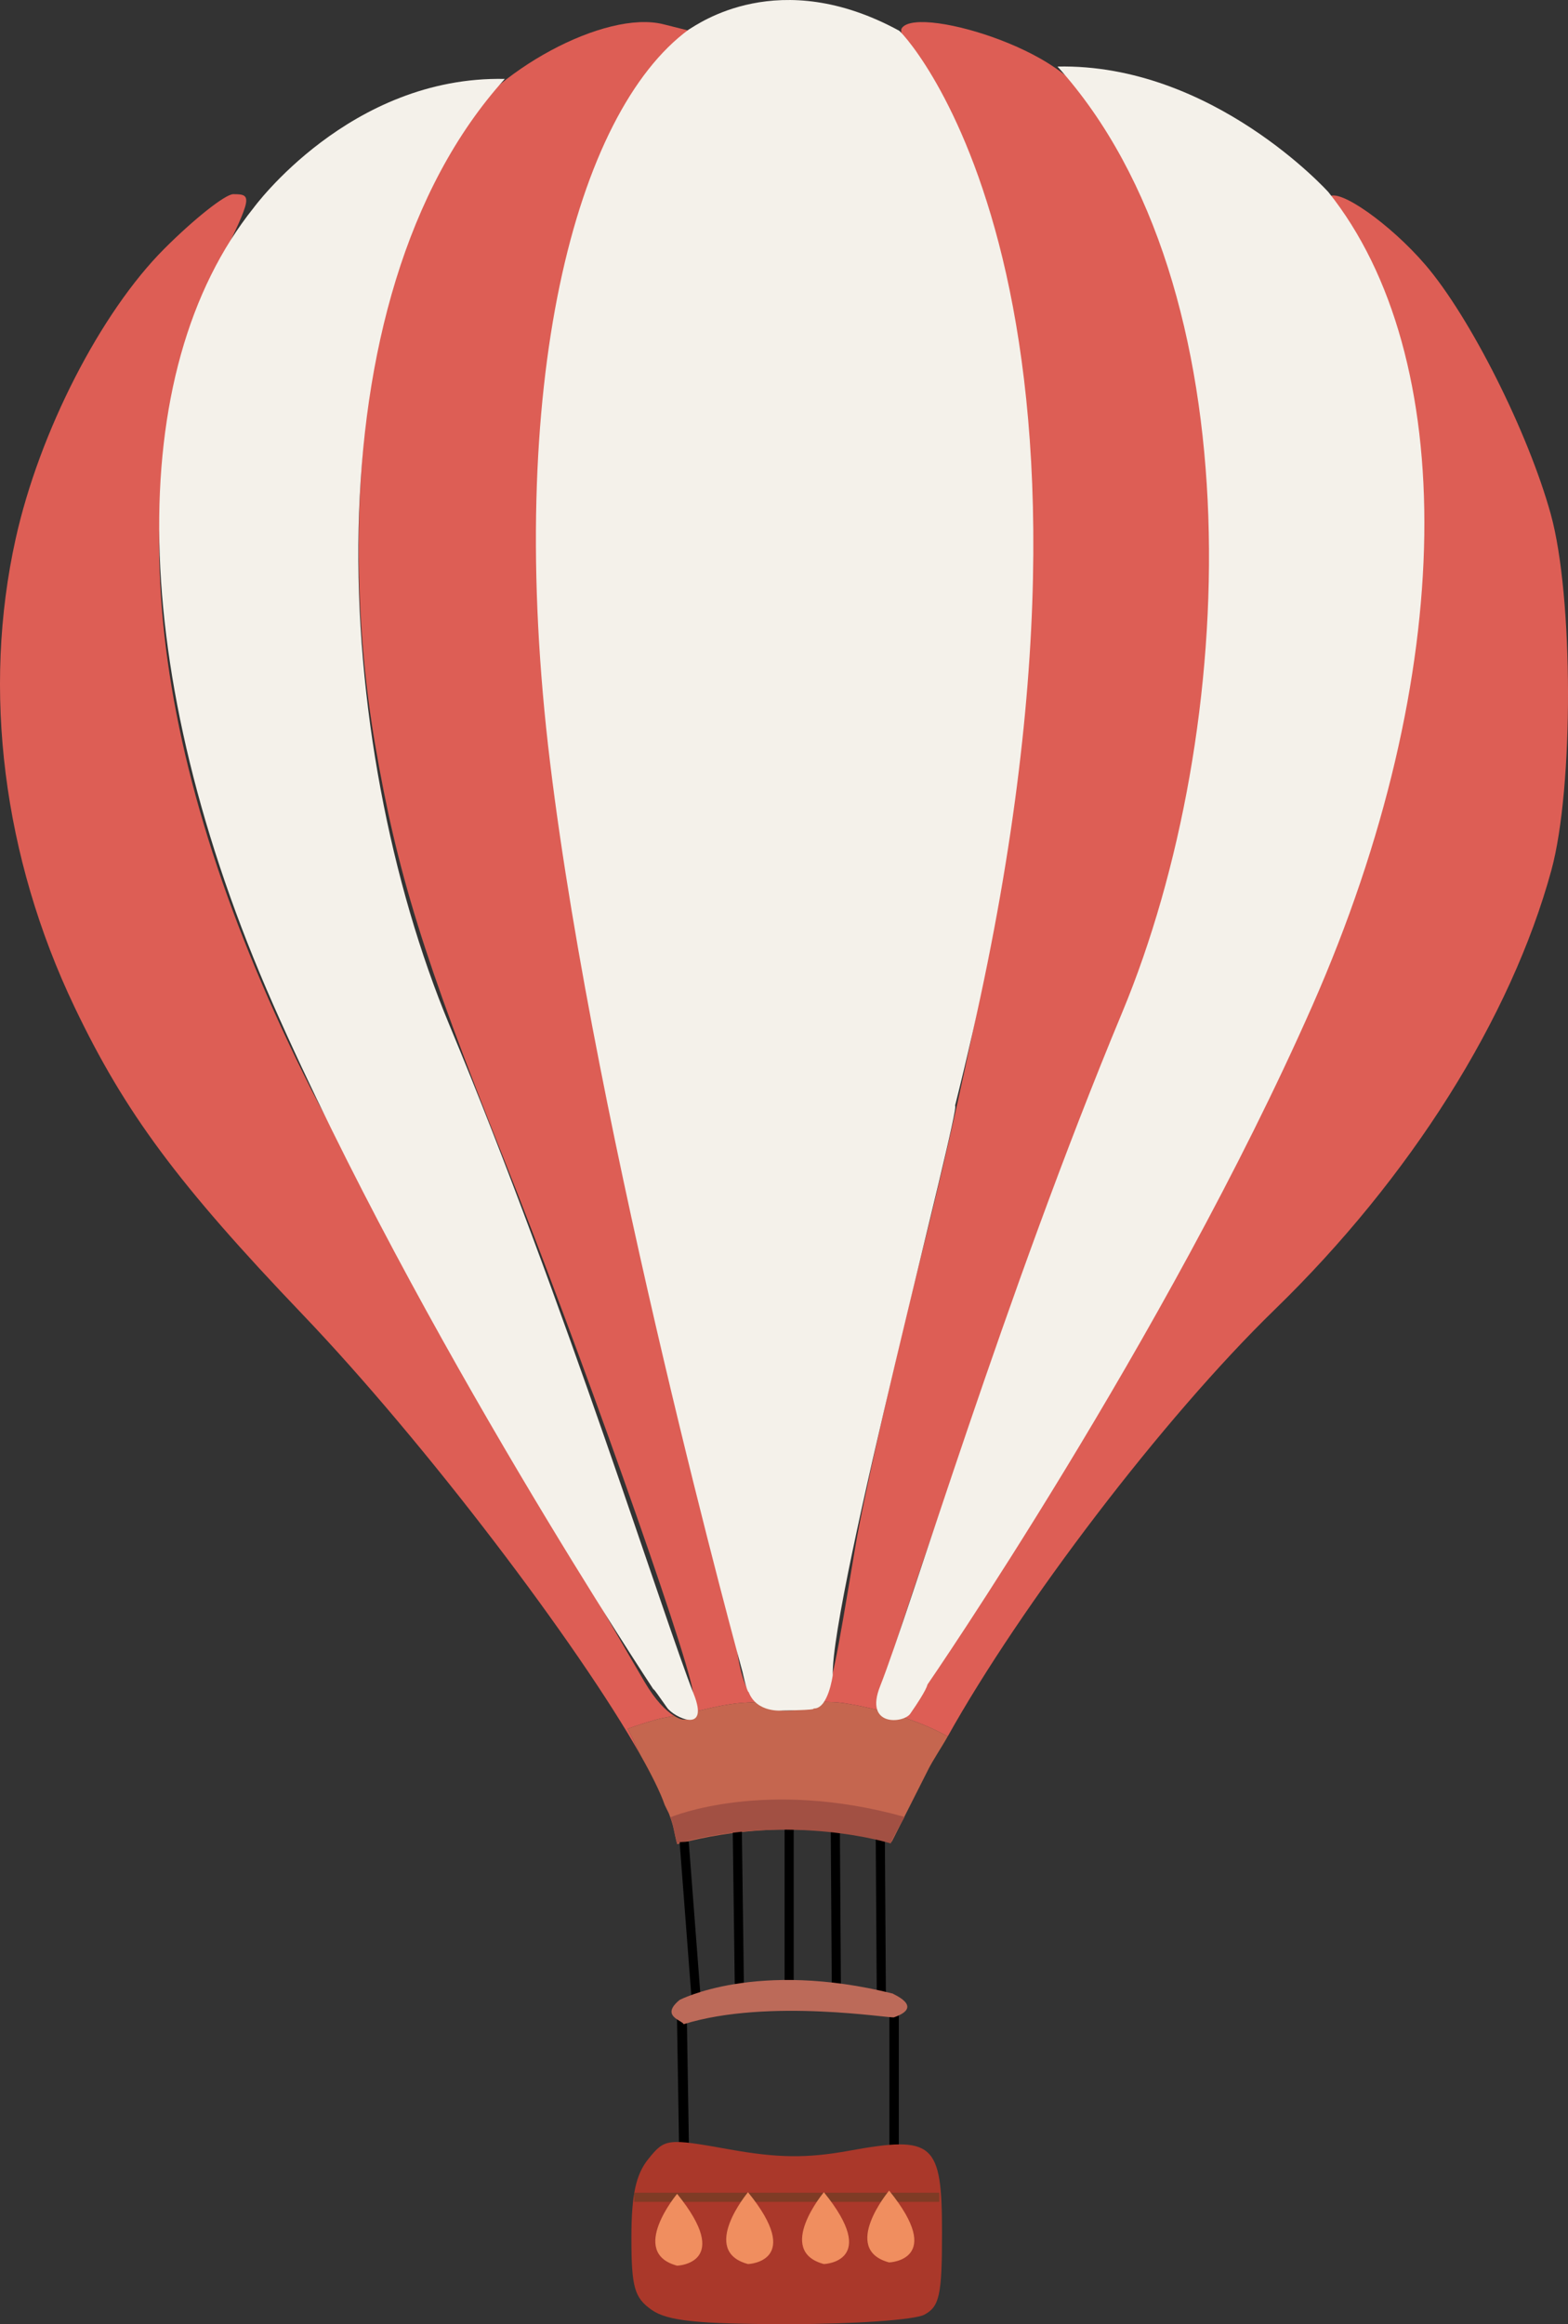 <?xml version="1.0" encoding="UTF-8" standalone="no"?>
<!-- Created with Inkscape (http://www.inkscape.org/) -->

<svg
   xmlns:dc="http://purl.org/dc/elements/1.1/"
   xmlns:cc="http://creativecommons.org/ns#"
   xmlns:rdf="http://www.w3.org/1999/02/22-rdf-syntax-ns#"
   xmlns:svg="http://www.w3.org/2000/svg"
   xmlns="http://www.w3.org/2000/svg"
   xmlns:sodipodi="http://sodipodi.sourceforge.net/DTD/sodipodi-0.dtd"
   xmlns:inkscape="http://www.inkscape.org/namespaces/inkscape"
   width="171.635"
   height="254.241"
   viewBox="0 0 171.635 254.241"
   id="svg2"
   version="1.1"
   inkscape:version="0.91 r13725"
   sodipodi:docname="balloon.svg">
  <rect x="0" y="0" width="171.635" height="254.241" fill="#333333" stroke="none"/>
  <defs
     id="defs4" />
  <sodipodi:namedview
     id="base"
     pagecolor="#ffffff"
     bordercolor="#666666"
     borderopacity="1.0"
     inkscape:pageopacity="0.0"
     inkscape:pageshadow="2"
     inkscape:zoom="0.24748737"
     inkscape:cx="-694.95002"
     inkscape:cy="-259.57647"
     inkscape:document-units="px"
     inkscape:current-layer="layer2"
     showgrid="false"
     inkscape:window-width="1366"
     inkscape:window-height="705"
     inkscape:window-x="1358"
     inkscape:window-y="-8"
     inkscape:window-maximized="1"
     showguides="false"
     fit-margin-top="0"
     fit-margin-left="0"
     fit-margin-right="0"
     fit-margin-bottom="0"
     units="px" />
  <g
     inkscape:groupmode="layer"
     id="layer2"
     inkscape:label="Layer 2"
     transform="translate(-526.112,-203.427)">
    <path
       style="fill:none;fill-rule:evenodd;stroke:#000000;stroke-width:1.08px;stroke-linecap:butt;stroke-linejoin:miter;stroke-opacity:1"
       d="m 600.75,423.842 0.25,15.464"
       id="path4275"
       inkscape:connector-curvature="0" />
    <path
       style="fill:none;fill-rule:evenodd;stroke:#000000;stroke-width:1.031px;stroke-linecap:butt;stroke-linejoin:miter;stroke-opacity:1"
       d="m 623.983,423.342 0,15.288"
       id="path4277"
       inkscape:connector-curvature="0" />
    <path
       style="fill:#aa382a;fill-opacity:1"
       d="m 599.636,437.774 c -1.137,0.134 -1.645,0.701 -2.551,1.82 -1.375,1.698 -1.859,3.946 -1.859,8.629 0,5.41 0.324,6.559 2.223,7.889 1.731,1.213 5.059,1.557 15.064,1.557 7.064,0 13.715,-0.466 14.779,-1.035 1.663,-0.89 1.934,-2.149 1.934,-8.965 -10e-6,-9.85 -0.904,-10.65 -10.143,-8.975 -4.652,0.844 -7.798,0.81 -13.129,-0.143 -3.417,-0.611 -5.182,-0.911 -6.318,-0.777 z"
       id="path4259"
       inkscape:connector-curvature="0" />
    <path
       style="fill:#dd5e55"
       d="m 601.903,390.725 c 1.556,-0.339 2.826,-0.716 4.748,-0.953 0.744,-0.092 1.582,-0.105 2.367,-0.168 -1.159,-0.954 -1.814,-2.691 -2.24,-5.719 -1.491,-10.583 -4.781,-26.182 -9.475,-44.914 -9.515,-37.979 -11.669,-54.538 -10.768,-82.803 0.771,-24.176 3.874,-35.853 12.277,-46.207 l 2.602,-3.207 -2.686,-0.674 c -6.358,-1.596 -18.712,5.054 -23.385,12.588 -9.011,14.527 -12.365,41.667 -8.176,66.17 2.392,13.99 5.325,23.434 14.084,45.33 7.944,19.86 19.92,53.566 20.695,58.25 0.176,1.063 0.106,1.759 -0.045,2.307 z"
       id="path4255"
       inkscape:connector-curvature="0" />
    <path
       style="fill:#dd5e55"
       d="m 596.21,395.401 c -0.579,-1.151 -0.54,-1.245 -1.389,-2.859 0,0 1.24,-0.48 3.338,-1.066 0.43,-0.12 1.243,-0.224 1.742,-0.35 -0.946,-0.599 -2.043,-1.693 -3.23,-3.707 -8.175,-13.866 -33.265,-58.426 -36.459,-64.75 -18.122,-35.884 -21.528,-66.853 -9.965,-90.623 3.45,-7.092 3.504,-7.377 1.398,-7.377 -0.869,0 -4.266,2.686 -7.549,5.969 -6.971,6.971 -13.676,20.046 -16.271,31.729 -3.682,16.575 -1.383,34.848 6.449,51.23 5.522,11.551 11.325,19.365 24.969,33.631 13.484,14.099 30.171,36.146 36.967,48.174 z"
       id="path4253"
       inkscape:connector-curvature="0" />
    <path
       style="fill:#dd5e55"
       d="m 624.671,391.184 c 1.756,0.571 3.499,1.261 5.182,2.188 8.02,-14.348 23.515,-34.761 35.807,-46.703 14.864,-14.441 25.852,-31.885 30.268,-48.053 2.456,-8.993 2.419,-29.967 -0.068,-38.947 -2.487,-8.977 -8.822,-21.564 -13.73,-27.277 -3.827,-4.455 -9.507,-8.452 -10.541,-7.418 -0.249,0.249 0.906,3.131 2.568,6.402 5.171,10.177 6.573,17.175 6.463,32.293 -0.085,11.647 -0.517,15.1 -3.154,25.162 -4.156,15.859 -10.732,30.791 -22.537,51.186 -5.46,9.433 -13.959,24.352 -18.887,33.152 -7.183,12.825 -9.8,17.17 -11.369,18.016 z"
       id="path4249"
       inkscape:connector-curvature="0" />
    <path
       style="fill:#c5664f;fill-opacity:1"
       d="m 623.065,390.723 c -1.68,-0.451 -3.368,-0.843 -5.041,-1.045 -0.686,-0.083 -1.338,-0.052 -2.016,-0.1 -0.593,0.614 -1.307,0.784 -2.6,0.908 -2.046,0.196 -3.397,-0.065 -4.391,-0.883 -0.785,0.063 -1.623,0.076 -2.367,0.168 -1.922,0.237 -3.192,0.614 -4.748,0.953 -0.272,0.987 -1.021,1.022 -2.002,0.4 -0.5,0.126 -1.312,0.229 -1.742,0.35 -2.098,0.586 -3.338,1.066 -3.338,1.066 0.848,1.615 0.809,1.709 1.389,2.859 1.243,2.2 2.178,4.076 2.666,5.482 0.076,0.186 0.417,0.825 0.479,0.986 0.578,1.527 0.546,2.048 0.879,3.289 1.642,-0.44 3.239,-0.772 4.777,-1.016 1.538,-0.244 3.018,-0.4 4.424,-0.488 2.812,-0.177 5.329,-0.083 7.436,0.121 2.107,0.204 3.803,0.518 4.973,0.781 0.866,0.195 1.103,0.28 1.344,0.354 l 0.539,-0.01 4,-7.916 c 0.54,-1.069 1.479,-2.453 2.127,-3.613 -1.683,-0.926 -3.426,-1.617 -5.182,-2.188 -0.596,0.321 -1.081,0.249 -1.549,-0.219 -0.048,-0.048 -0.015,-0.188 -0.057,-0.242 z"
       id="path4247"
       inkscape:connector-curvature="0" />
    <path
       style="fill:#dd5e55"
       d="m 626.847,205.846 c -1.031,0.024 -1.761,0.241 -2.033,0.682 -0.357,0.578 0.898,3.208 2.791,5.846 6.35,8.847 9.286,19.525 10.504,38.195 1.739,26.66 -1.299,50.979 -11.379,91.074 -2.976,11.839 -6.126,25.8 -7,31.025 -2.073,12.394 -2.618,15.769 -3.721,16.91 0.678,0.047 1.33,0.017 2.016,0.1 1.673,0.202 3.361,0.593 5.041,1.045 -0.666,-0.876 -0.53,-2.512 0.668,-6.215 5.334,-16.479 12.391,-36.019 19.848,-54.947 12.22,-31.021 15.639,-45.314 15.637,-65.393 -0.002,-27.545 -7.006,-47.377 -19.18,-54.305 -4.292,-2.442 -10.097,-4.09 -13.191,-4.018 z"
       id="path4137"
       inkscape:connector-curvature="0" />
    <path
       style="fill:#f4f1ea;fill-opacity:1;fill-rule:evenodd;stroke:none;stroke-width:1px;stroke-linecap:butt;stroke-linejoin:miter;stroke-opacity:1"
       d="m 553.868,226.168 c 0,0 10.536,-14.464 27.5,-14.107 -21.733,24.058 -18.92,72.621 -6.068,103.482 12.82,30.786 23.517,65.057 26.747,73.188 1.786,4.496 -2.19,2.543 -2.912,1.508 -1.869,-2.679 -1.443,-1.929 -1.443,-1.929 0,0 -25.61,-38.571 -41.681,-75 -16.071,-36.429 -16.429,-69.286 -2.143,-87.143 z"
       id="path4171"
       inkscape:connector-curvature="0"
       sodipodi:nodetypes="ccssscsc" />
    <path
       style="fill:#f4f1ea;fill-opacity:1;fill-rule:evenodd;stroke:none;stroke-width:1px;stroke-linecap:butt;stroke-linejoin:miter;stroke-opacity:1"
       d="m 671.514,224.435 c 0,0 -12.682,-14.085 -29.647,-13.728 21.733,24.058 19.93,72.621 7.078,103.482 -12.82,30.786 -23.264,65.562 -26.494,73.693 -1.786,4.496 2.568,4.058 3.291,3.023 1.869,-2.679 1.885,-3.191 1.885,-3.191 0,0 26.052,-37.814 42.123,-74.242 16.071,-36.429 16.05,-71.18 1.764,-89.037 z"
       id="path4171-6"
       inkscape:connector-curvature="0"
       sodipodi:nodetypes="ccssscsc" />
    <path
       style="fill:#f4f1ea;fill-opacity:1;fill-rule:evenodd;stroke:none;stroke-width:1px;stroke-linecap:butt;stroke-linejoin:miter;stroke-opacity:1"
       d="m 607.395,386.347 c 0,0 -16.018,-58.064 -21.069,-99.48 -5.051,-41.416 2.796,-71.111 15.17,-80.203 0.976,-0.564 9.849,-7.071 23.044,0.126 1.176,0.967 28.009,30.786 6.114,117.592 0.714,0 -13.571,53.75 -13.393,62.321 0,0 -0.491,3.705 -2.098,3.616 0.331,0.191 -3.393,0.223 -3.393,0.223 0,0 -2.812,0.312 -3.705,-2.009 -0.219,-0.059 -0.67,-2.188 -0.67,-2.188 z"
       id="path4188"
       inkscape:connector-curvature="0"
       sodipodi:nodetypes="cscccccccc" />
    <path
       style="fill:none;fill-rule:evenodd;stroke:#000000;stroke-width:1px;stroke-linecap:butt;stroke-linejoin:miter;stroke-opacity:1"
       d="m 607.063,422.332 -0.253,-19.193"
       id="path4267"
       inkscape:connector-curvature="0" />
    <path
       style="fill:none;fill-rule:evenodd;stroke:#000000;stroke-width:1px;stroke-linecap:butt;stroke-linejoin:miter;stroke-opacity:1"
       d="m 612.492,402.634 0,19.572"
       id="path4269"
       inkscape:connector-curvature="0" />
    <path
       style="fill:none;fill-rule:evenodd;stroke:#000000;stroke-width:1px;stroke-linecap:butt;stroke-linejoin:miter;stroke-opacity:1"
       d="m 617.543,403.013 0.126,19.319"
       id="path4271"
       inkscape:connector-curvature="0" />
    <path
       style="fill:none;fill-rule:evenodd;stroke:#000000;stroke-width:1px;stroke-linecap:butt;stroke-linejoin:miter;stroke-opacity:1"
       d="m 622.467,403.897 0.126,19.319"
       id="path4273"
       inkscape:connector-curvature="0" />
    <path
       style="fill:#a25043;fill-opacity:1;fill-rule:evenodd;stroke:none;stroke-width:1px;stroke-linecap:butt;stroke-linejoin:miter;stroke-opacity:1"
       d="m 599.598,402.184 c 0,0 10.223,-4.286 25.536,0 -1.395,2.416 -1.518,2.902 -1.518,2.902 0,0 -10.727,-3.394 -23.393,0 -0.509,-1.9 -0.399,-2.257 -0.763,-2.847 0.145,-0.084 0.138,-0.055 0.138,-0.055 z"
       id="path4261"
       inkscape:connector-curvature="0" />
    <path
       style="fill:none;fill-rule:evenodd;stroke:#000000;stroke-width:1px;stroke-linecap:butt;stroke-linejoin:miter;stroke-opacity:1"
       d="m 601.002,404.907 1.389,18.183 0,0"
       id="path4265"
       inkscape:connector-curvature="0" />
    <path
       style="fill:#bc6a59;fill-opacity:1;fill-rule:evenodd;stroke:none;stroke-width:1px;stroke-linecap:butt;stroke-linejoin:miter;stroke-opacity:1"
       d="m 600.497,422.206 c 0,0 8.397,-4.419 23.36,-0.694 -0.189,0 3.536,1.389 0.126,2.589 -0.114,0.197 -13.7,-2.147 -23.044,0.758 -0.115,-0.428 -2.603,-0.869 -0.442,-2.652 z"
       id="path4279"
       inkscape:connector-curvature="0"
       sodipodi:nodetypes="ccccc" />
    <path
       style="fill:none;fill-rule:evenodd;stroke:#7f3b25;stroke-width:1px;stroke-linecap:butt;stroke-linejoin:miter;stroke-opacity:1"
       d="m 595.536,443.791 33.393,0"
       id="path4281"
       inkscape:connector-curvature="0" />
    <path
       style="fill:#f08e5f;fill-opacity:1;fill-rule:evenodd;stroke:none;stroke-width:1px;stroke-linecap:butt;stroke-linejoin:miter;stroke-opacity:1"
       d="m 600.229,443.416 c 0,0 -5.37,6.418 0,7.857 0.089,0 6.161,-0.268 0,-7.857 z"
       id="path4285"
       inkscape:connector-curvature="0" />
    <path
       style="fill:#f08e5f;fill-opacity:1;fill-rule:evenodd;stroke:none;stroke-width:1px;stroke-linecap:butt;stroke-linejoin:miter;stroke-opacity:1"
       d="m 607.99,443.237 c 0,0 -5.37,6.418 0,7.857 0.089,0 6.161,-0.268 0,-7.857 z"
       id="path4285-9"
       inkscape:connector-curvature="0" />
    <path
       style="fill:#f08e5f;fill-opacity:1;fill-rule:evenodd;stroke:none;stroke-width:1px;stroke-linecap:butt;stroke-linejoin:miter;stroke-opacity:1"
       d="m 616.293,443.237 c 0,0 -5.37,6.418 0,7.857 0.089,0 6.161,-0.268 0,-7.857 z"
       id="path4285-8"
       inkscape:connector-curvature="0" />
    <path
       style="fill:#f08e5f;fill-opacity:1;fill-rule:evenodd;stroke:none;stroke-width:1px;stroke-linecap:butt;stroke-linejoin:miter;stroke-opacity:1"
       d="m 623.436,443.059 c 0,0 -5.37,6.418 0,7.857 0.089,0 6.161,-0.268 0,-7.857 z"
       id="path4285-3"
       inkscape:connector-curvature="0" />
  </g>
</svg>
